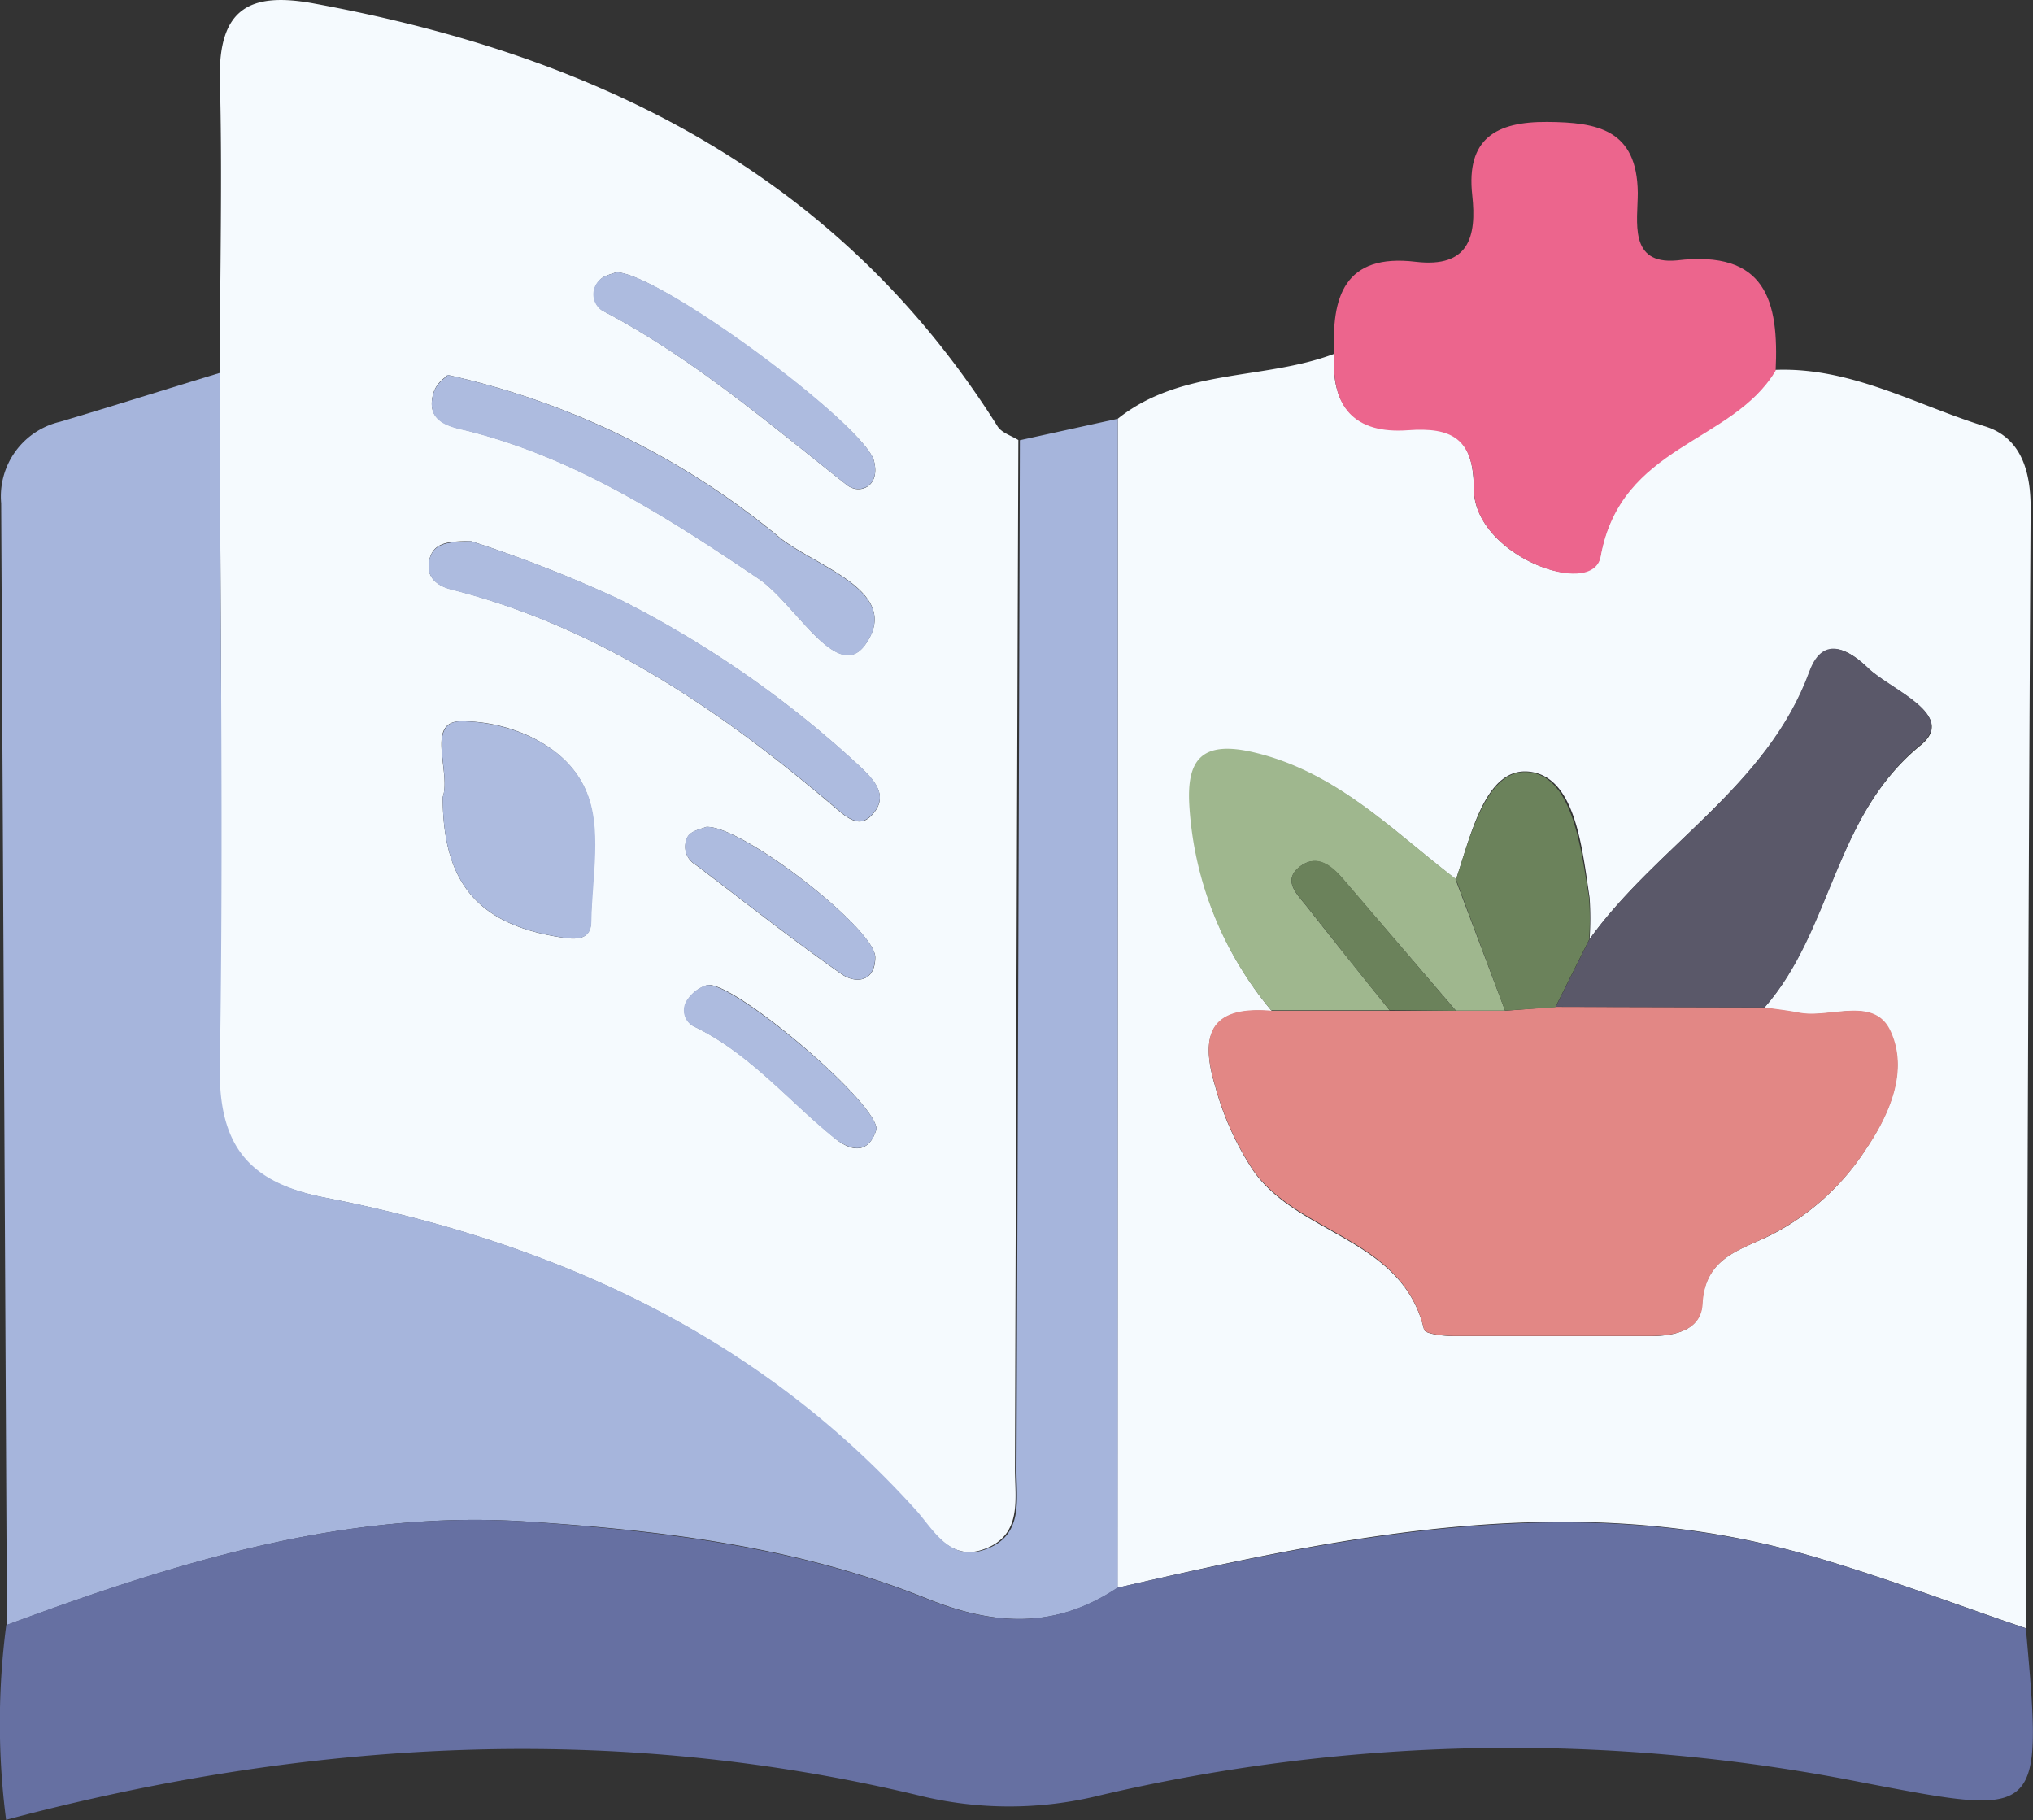 <svg xmlns="http://www.w3.org/2000/svg" viewBox="0 0 120.22 107.63"><rect x="0" y="0" width="120.22" height="107.63" fill="#333333" stroke="none"/><defs><style>.cls-1{fill:#f5fafe;}.cls-2{fill:#a6b5dc;}.cls-3{fill:#6670a2;}.cls-4{fill:#ec658d;}.cls-5{fill:#adbbdf;}.cls-6{fill:#e28785;}.cls-7{fill:#5a5869;}.cls-8{fill:#9fb78e;}.cls-9{fill:#6b825b;}</style></defs><g id="Layer_2" data-name="Layer 2"><g id="Layer_1-2" data-name="Layer 1"><path class="cls-1" d="M13,22.05c0-5.79.16-11.59,0-17.39C12.93.51,14.76-.5,18.58.21c16.74,3.08,31,10.06,40.41,25,.24.38.81.55,1.23.81q-.11,30.42-.2,60.85c0,1.78.44,3.89-1.79,4.72-2,.76-3-1-4.07-2.21-9.38-10.49-21.45-15.92-35-18.57-4.49-.88-6.35-3-6.25-7.82C13.23,49.33,13,35.69,13,22.05ZM26.18,47.13c0,5.13,2.14,7.55,7,8.3.93.15,1.76.14,1.77-.94,0-2.62.64-5.56-.33-7.78-1.2-2.76-4.64-4.1-7.4-4.06C25.15,42.68,26.69,45.72,26.18,47.13Zm.19-25c.35.06-.52.26-.76,1.18-.45,1.71,1.14,1.93,2.1,2.17,6.39,1.63,11.78,5.11,17.16,8.74,2.16,1.46,4.64,6.19,6.29,3.9,2.27-3.16-2.94-4.62-5.07-6.35A46.52,46.52,0,0,0,26.37,22.15ZM27.85,32c-1.35,0-2.22.07-2.46,1.1s.47,1.54,1.31,1.75C35.44,37.08,42.61,42,49.36,47.74c.62.52,1.39,1.26,2.13.53,1.18-1.16.18-2.16-.64-2.94a61.7,61.7,0,0,0-14.22-9.88A77.1,77.1,0,0,0,27.85,32ZM36.43,16.1c-.21.1-.77.19-1,.51a1.16,1.16,0,0,0,.19,1.75C40.9,21.13,45.42,25,50.08,28.68c.76.6,2,.09,1.6-1.43C51.14,25.15,39,16.14,36.43,16.1Zm5.32,32.8c-.24.11-.84.21-1.06.55a1.23,1.23,0,0,0,.45,1.69c2.86,2.17,5.68,4.4,8.62,6.46.84.59,2,.47,2-1C51.74,54.91,43.8,48.74,41.75,48.9ZM51.83,66.77c0-1.63-8.52-8.81-10-8.52a2.13,2.13,0,0,0-1.14.84,1.08,1.08,0,0,0,.47,1.66c3.19,1.57,5.43,4.28,8.11,6.47C50.15,68,51.33,68.41,51.83,66.77Z"/><path class="cls-1" d="M66.1,24.76c3.76-3,8.62-2.26,12.8-3.84-.21,3.1,1.19,4.7,4.35,4.47,2.57-.19,3.89.46,3.9,3.48,0,4,7,6.55,7.49,4,1.19-6.62,7.77-6.66,10.35-11,4.47-.17,8.31,2.08,12.39,3.34,2.11.65,2.71,2.62,2.7,4.84q-.18,33.12-.26,66.24c-4.37-1.48-8.69-3.14-13.13-4.4-13.73-3.88-27.19-1.11-40.61,2Q66.1,59.33,66.1,24.76ZM86.1,52c-3.73-2.85-7-6.29-11.9-7.45-3.14-.74-4,.48-3.82,3.14a20.76,20.76,0,0,0,4.84,12.11c-3.51-.31-4.34,1.23-3.35,4.47a17.23,17.23,0,0,0,2.23,4.94c2.68,3.85,8.83,4,10.11,9.41.06.27,1.21.39,1.86.39,3.82,0,7.65,0,11.47,0,1.41,0,3-.31,3.11-1.84.14-2.89,2.35-3.25,4.21-4.21a14.56,14.56,0,0,0,5.47-5c1.43-2.13,2.52-4.71,1.42-7-1-2.08-3.59-.68-5.43-1.06-.65-.13-1.31-.2-2-.3,4-4.56,4.1-11.33,9.26-15.53,2.18-1.78-1.66-3.21-3.06-4.51-1-1-2.65-2.13-3.5.16C104.51,46.5,98,50,94,55.53a18.16,18.16,0,0,0,0-2.45c-.44-2.9-.82-7.06-3.48-7.44S87,49.33,86.1,52Z"/><path class="cls-2" d="M66.1,24.76q0,34.56,0,69.13c-3.66,2.43-7.25,2.27-11.33.62-7.44-3-15.39-4-23.36-4.52-10.88-.77-21,2.4-31,6.1Q.24,62.93.07,29.76a4.53,4.53,0,0,1,3.48-4.82C6.71,24,9.87,23,13,22.05,13,35.69,13.23,49.33,13,63c-.1,4.81,1.76,6.94,6.25,7.82,13.51,2.65,25.58,8.08,35,18.57,1,1.16,2,3,4.07,2.21,2.23-.83,1.78-2.94,1.79-4.72q.12-30.42.2-60.85Z"/><path class="cls-3" d="M.37,96.09c10-3.7,20.14-6.87,31-6.1,8,.57,15.92,1.53,23.36,4.52,4.08,1.65,7.67,1.81,11.33-.62,13.42-3.06,26.88-5.83,40.61-2,4.44,1.26,8.76,2.92,13.13,4.4,1,11.28,1,11.15-9.68,9.11a106.48,106.48,0,0,0-45.06.76,22.26,22.26,0,0,1-10.76,0c-18-4.31-36-3.32-53.94,1.45A44.58,44.58,0,0,1,.37,96.09Z"/><path class="cls-4" d="M105,21.92c-2.58,4.32-9.16,4.36-10.35,11-.46,2.52-7.49-.06-7.49-4,0-3-1.33-3.67-3.9-3.48-3.16.23-4.56-1.37-4.35-4.47-.2-3.41.59-6,4.81-5.49,3.15.37,3.61-1.49,3.34-3.94-.37-3.36,1.43-4.35,4.43-4.33s5.32.46,5.36,4.19c0,1.68-.56,4.25,2.29,4C104.44,14.76,105.2,17.81,105,21.92Z"/><path class="cls-5" d="M26.18,47.13c.51-1.41-1-4.45,1.06-4.48,2.76,0,6.2,1.3,7.4,4.06,1,2.22.37,5.16.33,7.78,0,1.08-.84,1.09-1.77.94C28.32,54.68,26.18,52.26,26.18,47.13Z"/><path class="cls-5" d="M26.37,22.15a46.52,46.52,0,0,1,19.72,9.64c2.13,1.73,7.34,3.19,5.07,6.35-1.65,2.29-4.13-2.44-6.29-3.9-5.38-3.63-10.77-7.11-17.16-8.74-1-.24-2.55-.46-2.1-2.17C25.85,22.41,26.72,22.21,26.37,22.15Z"/><path class="cls-5" d="M27.85,32a77.1,77.1,0,0,1,8.78,3.43,61.7,61.7,0,0,1,14.22,9.88c.82.78,1.82,1.78.64,2.94-.74.73-1.51,0-2.13-.53C42.61,42,35.44,37.08,26.7,34.87c-.84-.21-1.54-.72-1.31-1.75S26.5,32.05,27.85,32Z"/><path class="cls-5" d="M36.43,16.1c2.57,0,14.71,9,15.25,11.15.39,1.52-.84,2-1.6,1.43C45.42,25,40.9,21.13,35.59,18.36a1.16,1.16,0,0,1-.19-1.75C35.66,16.29,36.22,16.2,36.43,16.1Z"/><path class="cls-5" d="M41.75,48.9c2-.16,10,6,10,7.68,0,1.49-1.16,1.61-2,1-2.94-2.06-5.76-4.29-8.62-6.46a1.23,1.23,0,0,1-.45-1.69C40.91,49.11,41.51,49,41.75,48.9Z"/><path class="cls-5" d="M51.83,66.77c-.5,1.64-1.68,1.2-2.59.45-2.68-2.19-4.92-4.9-8.11-6.47a1.08,1.08,0,0,1-.47-1.66,2.13,2.13,0,0,1,1.14-.84C43.31,58,51.83,65.14,51.83,66.77Z"/><path class="cls-6" d="M104.35,59.57c.66.1,1.32.17,2,.3,1.84.38,4.44-1,5.43,1.06,1.1,2.33,0,4.91-1.42,7a14.56,14.56,0,0,1-5.47,5c-1.86,1-4.07,1.32-4.21,4.21C100.58,78.69,99,79,97.54,79c-3.82,0-7.65,0-11.47,0-.65,0-1.8-.12-1.86-.39C82.93,73.17,76.78,73,74.1,69.18a17.23,17.23,0,0,1-2.23-4.94c-1-3.24-.16-4.78,3.35-4.47l7,0,3.92,0H89l3-.23Z"/><path class="cls-7" d="M104.35,59.57,92,59.53l2-4c4-5.56,10.5-9,13-15.84.85-2.29,2.46-1.14,3.5-.16,1.4,1.3,5.24,2.73,3.06,4.51C108.45,48.24,108.37,55,104.35,59.57Z"/><path class="cls-8" d="M89,59.76H86.09L79.44,52c-.67-.77-1.53-1.5-2.51-.8-1.18.85-.2,1.7.37,2.43,1.61,2.05,3.24,4.08,4.87,6.11l-7,0a20.76,20.76,0,0,1-4.84-12.11c-.16-2.66.68-3.88,3.82-3.14,4.9,1.16,8.17,4.6,11.9,7.45Z"/><path class="cls-9" d="M89,59.76,86.1,52c.87-2.64,1.85-6.69,4.39-6.33s3,4.54,3.48,7.44a18.16,18.16,0,0,1,0,2.45l-2,4Z"/><path class="cls-9" d="M82.17,59.73c-1.63-2-3.26-4.06-4.87-6.11-.57-.73-1.55-1.58-.37-2.43,1-.7,1.84,0,2.51.8l6.65,7.78Z"/></g></g></svg>